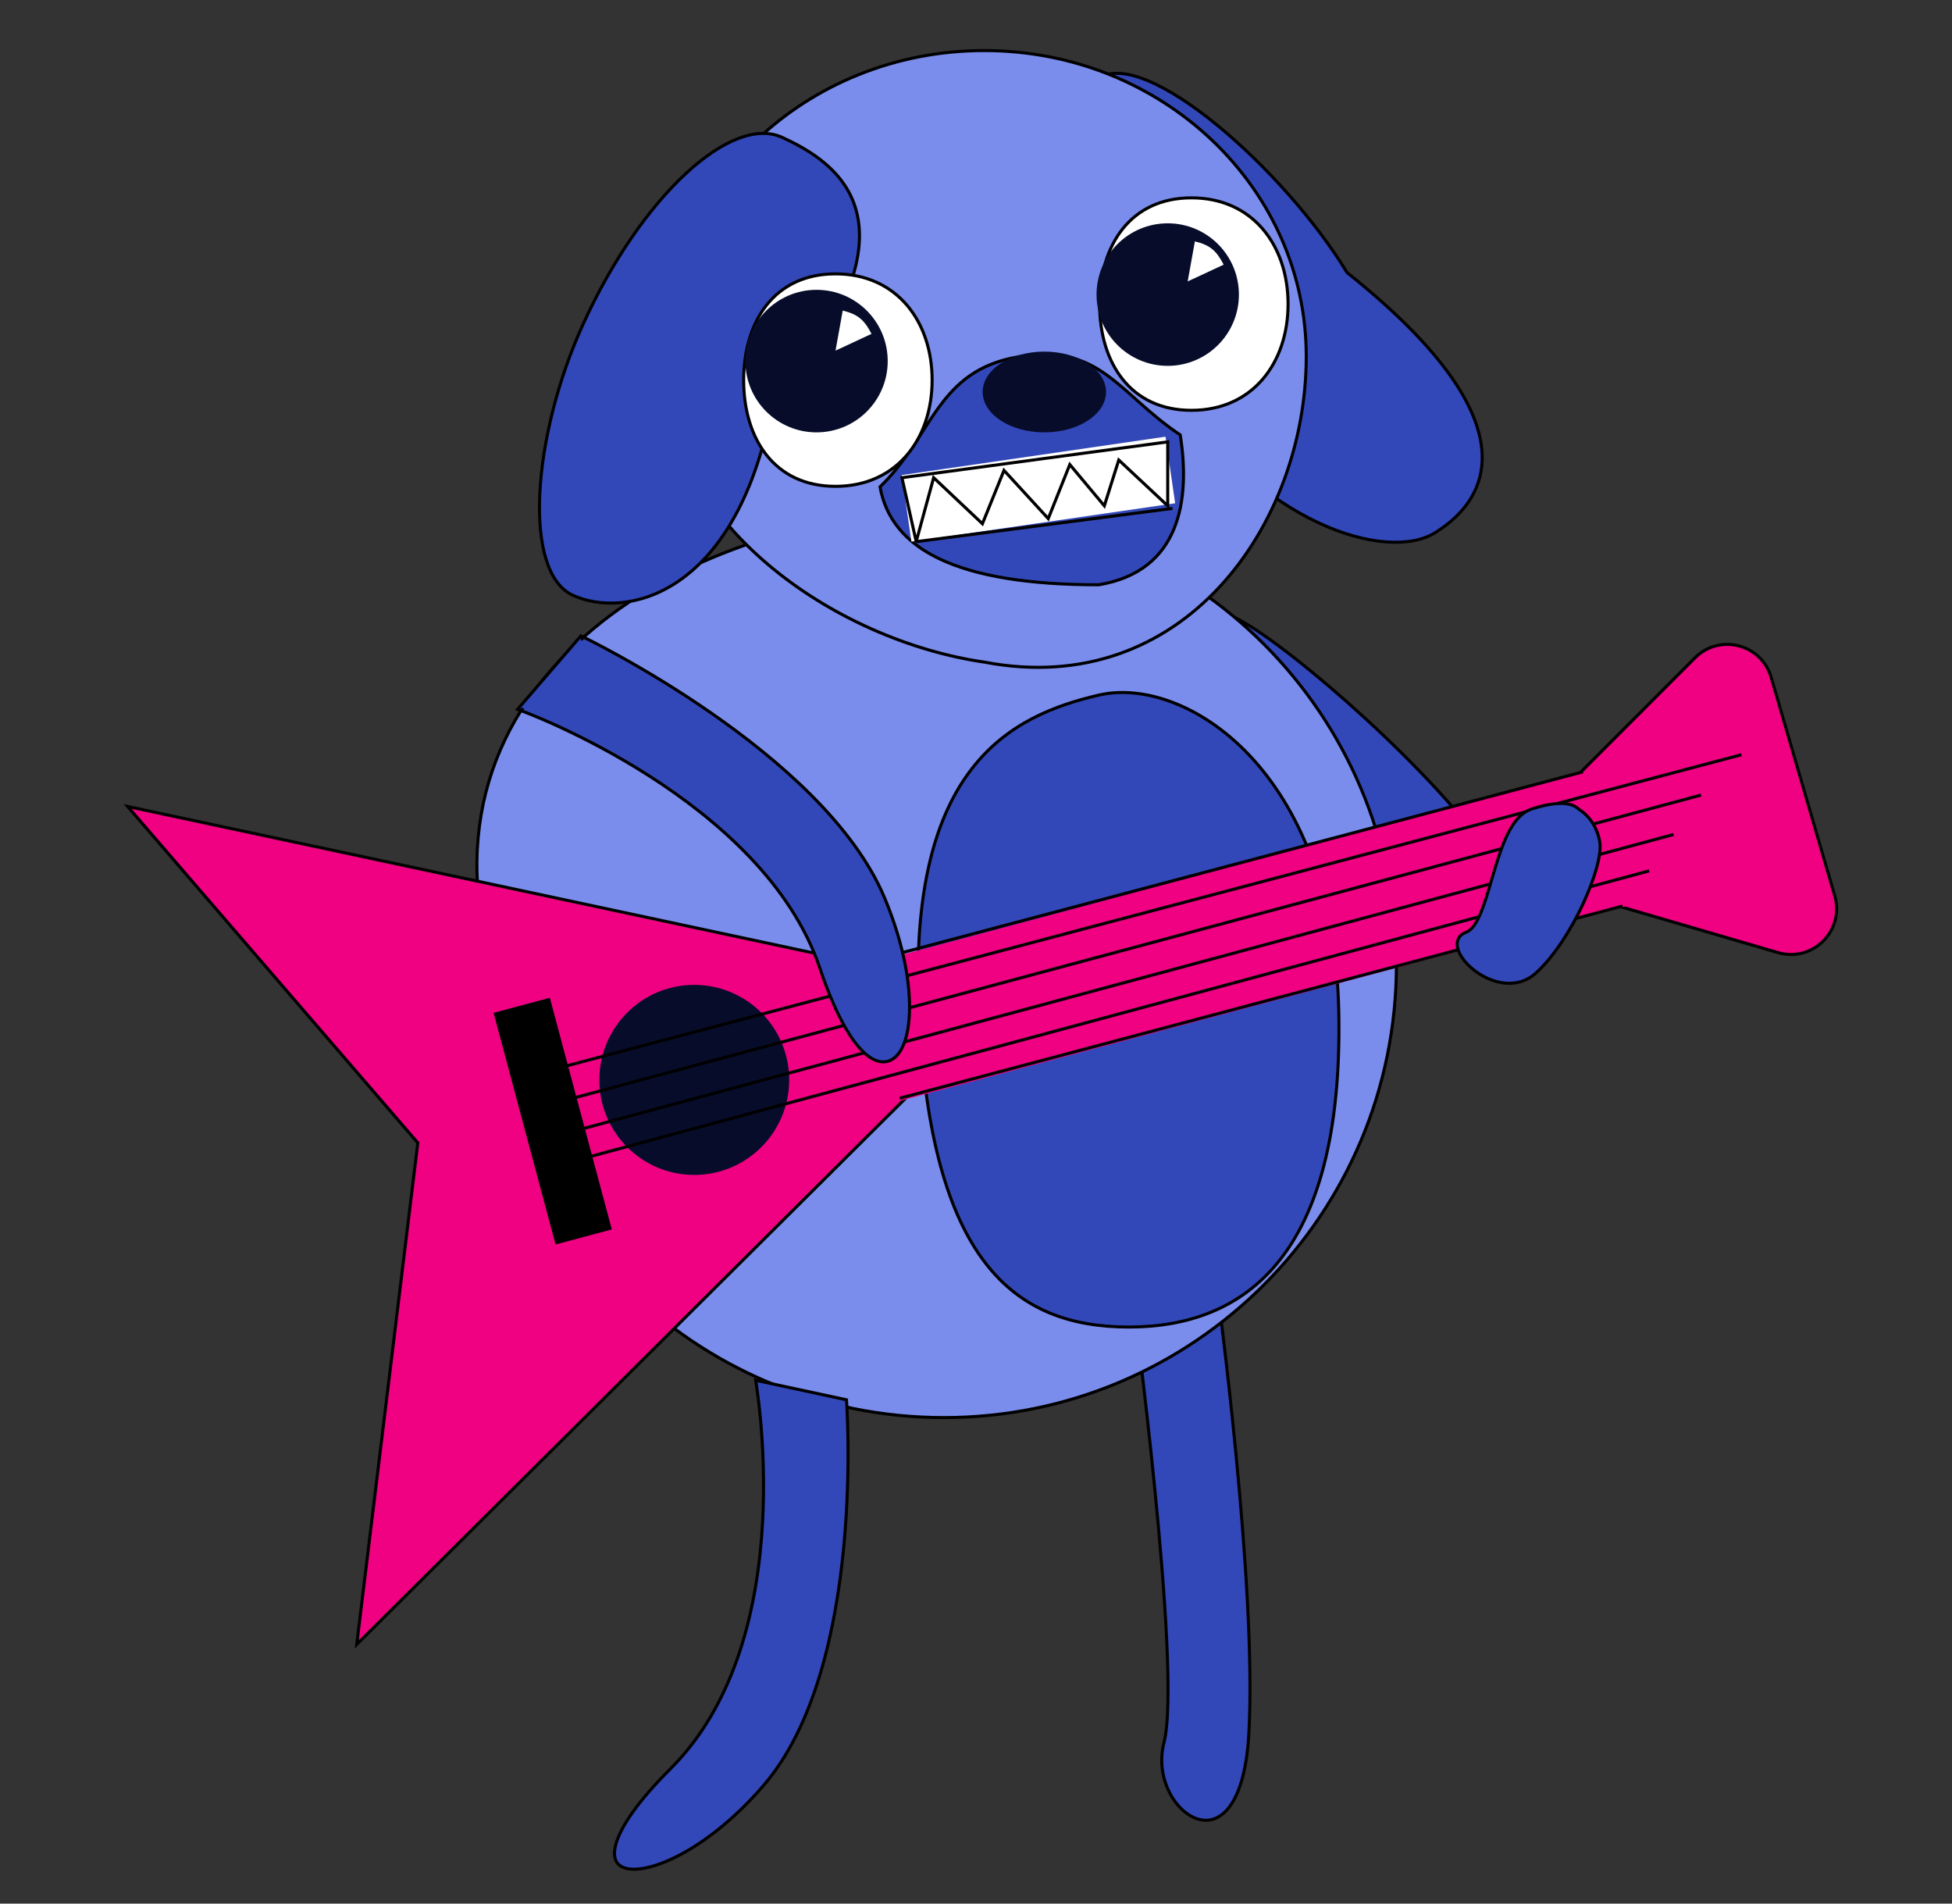 <svg width="640" height="624" viewBox="0 0 640 624" fill="none" xmlns="http://www.w3.org/2000/svg">
<rect x="0" y="0" width="640" height="624" fill="#333333" stroke="none"/>
<path d="M385.152 201.927C385.186 201.919 385.21 201.915 385.222 201.914L385.653 201.914L385.947 201.571C385.95 201.568 385.956 201.561 385.965 201.552C385.987 201.529 386.027 201.489 386.087 201.436C386.206 201.33 386.403 201.17 386.685 200.986C387.249 200.62 388.164 200.157 389.505 199.843C392.182 199.218 396.641 199.175 403.504 201.846C406.866 203.154 412.324 206.602 419.018 211.567C425.684 216.51 433.495 222.897 441.539 230.011C457.638 244.248 474.613 261.344 485.197 275.554C490.433 282.585 492.127 288.357 491.791 292.757C491.458 297.126 489.117 300.289 485.938 302.154C479.453 305.96 469.802 304.284 466.576 296.436C465.629 294.133 463.777 291.627 461.331 288.985C458.874 286.331 455.76 283.482 452.22 280.496C446.195 275.414 438.876 269.888 431.362 264.215C430.053 263.226 428.737 262.233 427.422 261.237C418.541 254.513 409.647 247.65 402.438 241.079C395.197 234.478 389.795 228.291 387.734 222.935C383.438 211.767 383.143 206.424 383.74 203.945C384.028 202.753 384.507 202.284 384.79 202.094C384.942 201.992 385.073 201.947 385.152 201.927Z" fill="#3348B8" stroke="black"/>
<path d="M371.246 424.121C371.23 423.995 371.214 423.877 371.2 423.767L398.977 421.783C398.985 421.845 398.994 421.911 399.003 421.98C399.101 422.72 399.244 423.813 399.426 425.221C399.789 428.037 400.305 432.114 400.914 437.16C402.134 447.251 403.729 461.213 405.233 476.693C408.242 507.676 410.877 544.666 409.418 568.905C408.69 580.987 406.108 588.438 402.892 592.531C401.295 594.563 399.556 595.752 397.814 596.301C396.074 596.85 394.262 596.783 392.479 596.193C388.887 595.003 385.43 591.682 383.233 587.143C381.047 582.624 380.164 577.001 381.611 571.339C382.397 568.266 382.799 563.635 382.923 557.954C383.047 552.252 382.893 545.42 382.539 537.905C381.83 522.873 380.317 505.061 378.617 488.001C376.917 470.939 375.028 454.618 373.564 442.563C372.832 436.535 372.207 431.573 371.764 428.118C371.542 426.391 371.367 425.04 371.246 424.121Z" fill="#3348B8" stroke="black"/>
<path d="M441.575 89.21L441.667 89.361L441.806 89.472C477.619 118.017 486.602 138.048 485.929 151.377C485.257 164.682 474.941 171.817 470.679 174.527C466.791 176.999 461.245 178.125 454.571 177.646C447.91 177.167 440.2 175.094 432.067 171.263C415.805 163.601 397.928 148.944 383.476 126.172C368.975 103.322 359.207 80.55 355.116 62.229C353.07 53.064 352.456 45.068 353.345 38.756C354.234 32.439 356.603 27.946 360.389 25.539C364.079 23.193 369.62 23.629 376.49 26.512C383.301 29.37 391.126 34.516 399.114 41.063C415.087 54.154 431.525 72.694 441.575 89.21Z" fill="#3348B8" stroke="black"/>
<path d="M161.084 316.166V316.028L161.047 315.895C147.682 268.423 164.23 231.438 194.365 206.256C224.555 181.028 268.4 167.649 309.462 167.649C391.408 167.649 457.84 234.141 457.84 316.166C457.84 398.19 391.408 464.683 309.462 464.683C227.516 464.683 161.084 398.19 161.084 316.166Z" fill="#7A8DED" stroke="black"/>
<path d="M322.875 217.063L322.853 217.059L322.831 217.056C298.634 213.577 272.164 202.321 251.76 185.004C231.363 167.692 217.101 144.393 217.101 116.81C217.101 61.499 264.325 16.575 322.688 16.575C381.052 16.575 428.276 61.499 428.276 116.81C428.276 144.539 418.111 172.712 399.855 192.386C381.627 212.031 355.321 223.224 322.875 217.063Z" fill="#7A8DED" stroke="black"/>
<path d="M253.101 133.969L252.934 134.166L252.884 134.42C246.788 165.279 234.661 182.367 222.057 190.778C209.445 199.195 196.263 198.996 187.827 195.133C183.805 193.291 180.88 189.247 179.064 183.419C177.249 177.598 176.587 170.131 176.997 161.699C177.816 144.842 182.909 124.35 191.312 105.968C200.859 85.082 213.02 67.837 224.927 56.831C230.882 51.326 236.736 47.417 242.13 45.372C247.52 43.329 252.374 43.171 256.44 45.033C265.189 49.04 277.242 55.868 280.78 69.19C284.315 82.498 279.468 102.77 253.101 133.969Z" fill="#3348B8" stroke="black"/>
<path d="M438.947 331.831C439.721 371.906 431.919 397.68 419.298 413.421C406.707 429.122 389.189 435 370.122 435C351.057 435 334.907 429.438 322.996 413.906C311.031 398.305 303.232 372.506 301.296 331.764C299.362 291.082 307.107 266.796 318.736 251.862C330.359 236.937 345.995 231.182 360.263 227.853C374.178 224.606 393.425 230.538 409.45 247.383C425.445 264.196 438.175 291.85 438.947 331.831Z" fill="#3348B8" stroke="black"/>
<path d="M373.972 132.279C377.759 135.638 381.913 139.195 386.956 142.557C388.669 153.206 388.626 164.348 384.908 173.372C381.179 182.421 373.717 189.439 360.278 191.69C336.922 191.71 319.793 188.779 308.09 183.224C296.622 177.78 290.382 169.833 288.527 159.593C292.802 155.498 296.105 151.082 299.048 146.713C300.235 144.951 301.352 143.216 302.448 141.513C304.179 138.822 305.859 136.213 307.677 133.712C313.526 125.67 320.531 119.176 334.022 116.939C340.827 115.811 346.233 116.021 350.829 117.146C355.423 118.271 359.265 120.325 362.929 122.962C366.046 125.205 369.006 127.848 372.201 130.701C372.783 131.22 373.372 131.746 373.972 132.279Z" fill="#3348B8" stroke="black"/>
<ellipse cx="342.403" cy="128.491" rx="20.228" ry="13.239" fill="#070C2A"/>
<path d="M41.845 264.362L330.979 326.109L116.961 539.04L136.938 375.076L136.992 374.636L136.702 374.301L41.845 264.362Z" fill="#F00182" stroke="black"/>
<path d="M582.968 312.267L511.425 291.408C500.482 288.217 496.957 274.455 505.016 266.388L555.72 215.638C563.779 207.571 577.529 211.099 580.716 222.052L601.556 293.662C604.864 305.032 594.328 315.579 582.968 312.267Z" fill="#F00182" stroke="black"/>
<ellipse cx="227.627" cy="353.988" rx="31.12" ry="31.149" fill="#070C2A"/>
<rect width="9.547" height="39.302" transform="matrix(1.932 -0.518 0.517 1.932 161.83 332.014)" fill="black"/>
<rect width="155.069" height="23.043" transform="matrix(1.932 -0.518 0.517 1.932 263.046 321.746)" fill="#F00182"/>
<path d="M570.972 247.392L170.75 353.367" stroke="black"/>
<path d="M557.722 260.616L172.648 364.075" stroke="black"/>
<path d="M548.705 273.544L174.103 374.564" stroke="black"/>
<path d="M540.684 285.47L177 383.567" stroke="black"/>
<path d="M278 317L519 253" stroke="black"/>
<path d="M295 360L532 297" stroke="black"/>
<rect width="43.689" height="11.026" transform="matrix(1.979 -0.288 0.287 1.979 295.667 155.728)" fill="white"/>
<path d="M300.39 177.551L295.722 156.585L382.859 144.844V165.81L366.808 150.791L362.074 165.81L350.756 152.278L343.688 170.004L329.177 154.189L322.103 171.681L306.115 156.585L300.39 177.551Z" stroke="black"/>
<path d="M300.39 177.551L384.416 166.649" stroke="black"/>
<path d="M248.117 454.762C247.982 453.831 247.862 453.059 247.766 452.462L277.538 458.854C277.543 458.929 277.548 459.01 277.554 459.097C277.595 459.747 277.652 460.708 277.713 461.946C277.834 464.422 277.968 468.008 278.023 472.436C278.133 481.293 277.922 493.514 276.644 506.971C274.081 533.949 267.246 565.65 250.314 585.299C241.806 595.173 232.907 602.336 225.036 606.861C217.116 611.415 210.389 613.213 206.176 612.608C204.108 612.311 202.77 611.459 202.079 610.201C201.371 608.913 201.209 606.966 202.024 604.214C203.659 598.693 209.054 590.541 219.828 579.801C241.694 558.005 248.569 525.715 250.026 499.04C250.756 485.68 250.129 473.677 249.321 465.013C248.916 460.681 248.466 457.181 248.117 454.762Z" fill="#3348B8" stroke="black"/>
<path d="M170.636 231.429L169.689 232.527L171.051 233.023L171.393 232.083C171.051 233.023 171.051 233.023 171.051 233.023L171.054 233.024L171.063 233.027L171.105 233.042L171.271 233.104C171.42 233.16 171.641 233.244 171.932 233.356C172.513 233.579 173.371 233.915 174.47 234.364C176.669 235.26 179.835 236.605 183.695 238.394C191.417 241.972 201.906 247.325 212.979 254.418C235.162 268.63 259.517 289.725 268.826 317.408C273.548 331.453 278.407 340.192 282.817 344.578C285.022 346.771 287.225 347.984 289.338 348.077C291.51 348.173 293.339 347.078 294.721 345.208C296.084 343.361 297.059 340.712 297.627 337.48C298.196 334.234 298.366 330.334 298.068 325.927C297.472 317.111 295 306.197 290.018 294.298C280.008 270.392 255.197 249.002 233.057 233.643C221.962 225.947 211.49 219.733 203.792 215.443C199.942 213.298 196.785 211.633 194.588 210.503C193.49 209.939 192.632 209.508 192.047 209.218C191.755 209.072 191.531 208.963 191.38 208.889L191.208 208.805L191.164 208.784L191.152 208.778L191.149 208.777C191.148 208.776 191.148 208.776 190.716 209.678L191.148 208.776L190.459 208.445L189.959 209.024L170.636 231.429Z" fill="#3348B8" stroke="black"/>
<path d="M517.617 265.253C517.584 265.233 517.553 265.216 517.526 265.2C517.508 265.18 517.488 265.159 517.468 265.138C517.331 264.996 517.137 264.82 516.87 264.635C516.333 264.263 515.523 263.864 514.341 263.615C511.987 263.119 508.182 263.217 502.102 265.237C498.719 266.361 496.294 269.483 494.405 273.254C492.501 277.054 491.029 281.743 489.674 286.323C489.471 287.011 489.27 287.695 489.071 288.374C487.932 292.261 486.845 295.97 485.602 299.002C484.873 300.779 484.11 302.273 483.284 303.407C482.455 304.544 481.611 305.251 480.743 305.568C479.409 306.056 478.472 306.891 478.037 308.028C477.615 309.134 477.732 310.36 478.142 311.533C478.957 313.861 481.054 316.356 483.722 318.336C489.027 322.273 497.34 324.66 503.679 318.864C509.628 313.425 515.154 304.62 519.021 296.295C520.96 292.122 522.497 288.037 523.468 284.513C524.427 281.032 524.874 277.957 524.502 275.874C523.803 271.96 522.036 269.273 520.431 267.562C519.63 266.709 518.87 266.1 518.304 265.701C518.021 265.501 517.786 265.353 517.617 265.253Z" fill="#3348B8" stroke="black"/>
<path d="M305.614 124.597C305.614 134.293 302.662 143.003 297.253 149.274C291.859 155.529 283.97 159.419 273.938 159.419C263.913 159.419 256.426 155.535 251.423 149.301C246.399 143.04 243.818 134.325 243.818 124.597C243.818 114.87 246.399 106.155 251.423 99.893C256.426 93.66 263.913 89.776 273.938 89.776C283.97 89.776 291.859 93.666 297.253 99.921C302.662 106.191 305.614 114.902 305.614 124.597Z" fill="white"/>
<path d="M305.614 124.597C305.614 134.293 302.662 143.003 297.253 149.274C291.859 155.529 283.97 159.419 273.938 159.419C263.913 159.419 256.426 155.535 251.423 149.301C246.399 143.04 243.818 134.325 243.818 124.597C243.818 114.87 246.399 106.155 251.423 99.893C256.426 93.66 263.913 89.776 273.938 89.776C283.97 89.776 291.859 93.666 297.253 99.921C302.662 106.191 305.614 114.902 305.614 124.597Z" fill="white"/>
<path d="M305.614 124.597C305.614 134.293 302.662 143.003 297.253 149.274C291.859 155.529 283.97 159.419 273.938 159.419C263.913 159.419 256.426 155.535 251.423 149.301C246.399 143.04 243.818 134.325 243.818 124.597C243.818 114.87 246.399 106.155 251.423 99.893C256.426 93.66 263.913 89.776 273.938 89.776C283.97 89.776 291.859 93.666 297.253 99.921C302.662 106.191 305.614 114.902 305.614 124.597Z" fill="white"/>
<path d="M305.614 124.597C305.614 134.293 302.662 143.003 297.253 149.274C291.859 155.529 283.97 159.419 273.938 159.419C263.913 159.419 256.426 155.535 251.423 149.301C246.399 143.04 243.818 134.325 243.818 124.597C243.818 114.87 246.399 106.155 251.423 99.893C256.426 93.66 263.913 89.776 273.938 89.776C283.97 89.776 291.859 93.666 297.253 99.921C302.662 106.191 305.614 114.902 305.614 124.597Z" stroke="black"/>
<ellipse cx="267.714" cy="118.367" rx="23.34" ry="23.362" fill="#070C2A"/>
<path d="M273.941 114.932L276.307 101.799C281.207 103.048 283.29 104.698 285.745 109.443L273.941 114.932Z" fill="white"/>
<path d="M422.316 99.678C422.316 109.373 419.363 118.084 413.955 124.355C408.56 130.609 400.671 134.5 390.64 134.5C380.615 134.5 373.127 130.616 368.125 124.382C363.101 118.121 360.519 109.406 360.519 99.678C360.519 89.95 363.101 81.235 368.125 74.974C373.127 68.74 380.615 64.856 390.64 64.856C400.671 64.856 408.56 68.747 413.955 75.001C419.363 81.272 422.316 89.983 422.316 99.678Z" fill="white"/>
<path d="M422.316 99.678C422.316 109.373 419.363 118.084 413.955 124.355C408.56 130.609 400.671 134.5 390.64 134.5C380.615 134.5 373.127 130.616 368.125 124.382C363.101 118.121 360.519 109.406 360.519 99.678C360.519 89.95 363.101 81.235 368.125 74.974C373.127 68.74 380.615 64.856 390.64 64.856C400.671 64.856 408.56 68.747 413.955 75.001C419.363 81.272 422.316 89.983 422.316 99.678Z" fill="white"/>
<path d="M422.316 99.678C422.316 109.373 419.363 118.084 413.955 124.355C408.56 130.609 400.671 134.5 390.64 134.5C380.615 134.5 373.127 130.616 368.125 124.382C363.101 118.121 360.519 109.406 360.519 99.678C360.519 89.95 363.101 81.235 368.125 74.974C373.127 68.74 380.615 64.856 390.64 64.856C400.671 64.856 408.56 68.747 413.955 75.001C419.363 81.272 422.316 89.983 422.316 99.678Z" fill="white"/>
<path d="M422.316 99.678C422.316 109.373 419.363 118.084 413.955 124.355C408.56 130.609 400.671 134.5 390.64 134.5C380.615 134.5 373.127 130.616 368.125 124.382C363.101 118.121 360.519 109.406 360.519 99.678C360.519 89.95 363.101 81.235 368.125 74.974C373.127 68.74 380.615 64.856 390.64 64.856C400.671 64.856 408.56 68.747 413.955 75.001C419.363 81.272 422.316 89.983 422.316 99.678Z" stroke="black"/>
<ellipse cx="382.859" cy="96.563" rx="23.34" ry="23.362" fill="#070C2A"/>
<path d="M389.402 92.247L391.768 79.114C396.667 80.363 398.751 82.013 401.205 86.759L389.402 92.247Z" fill="white"/>
</svg>
